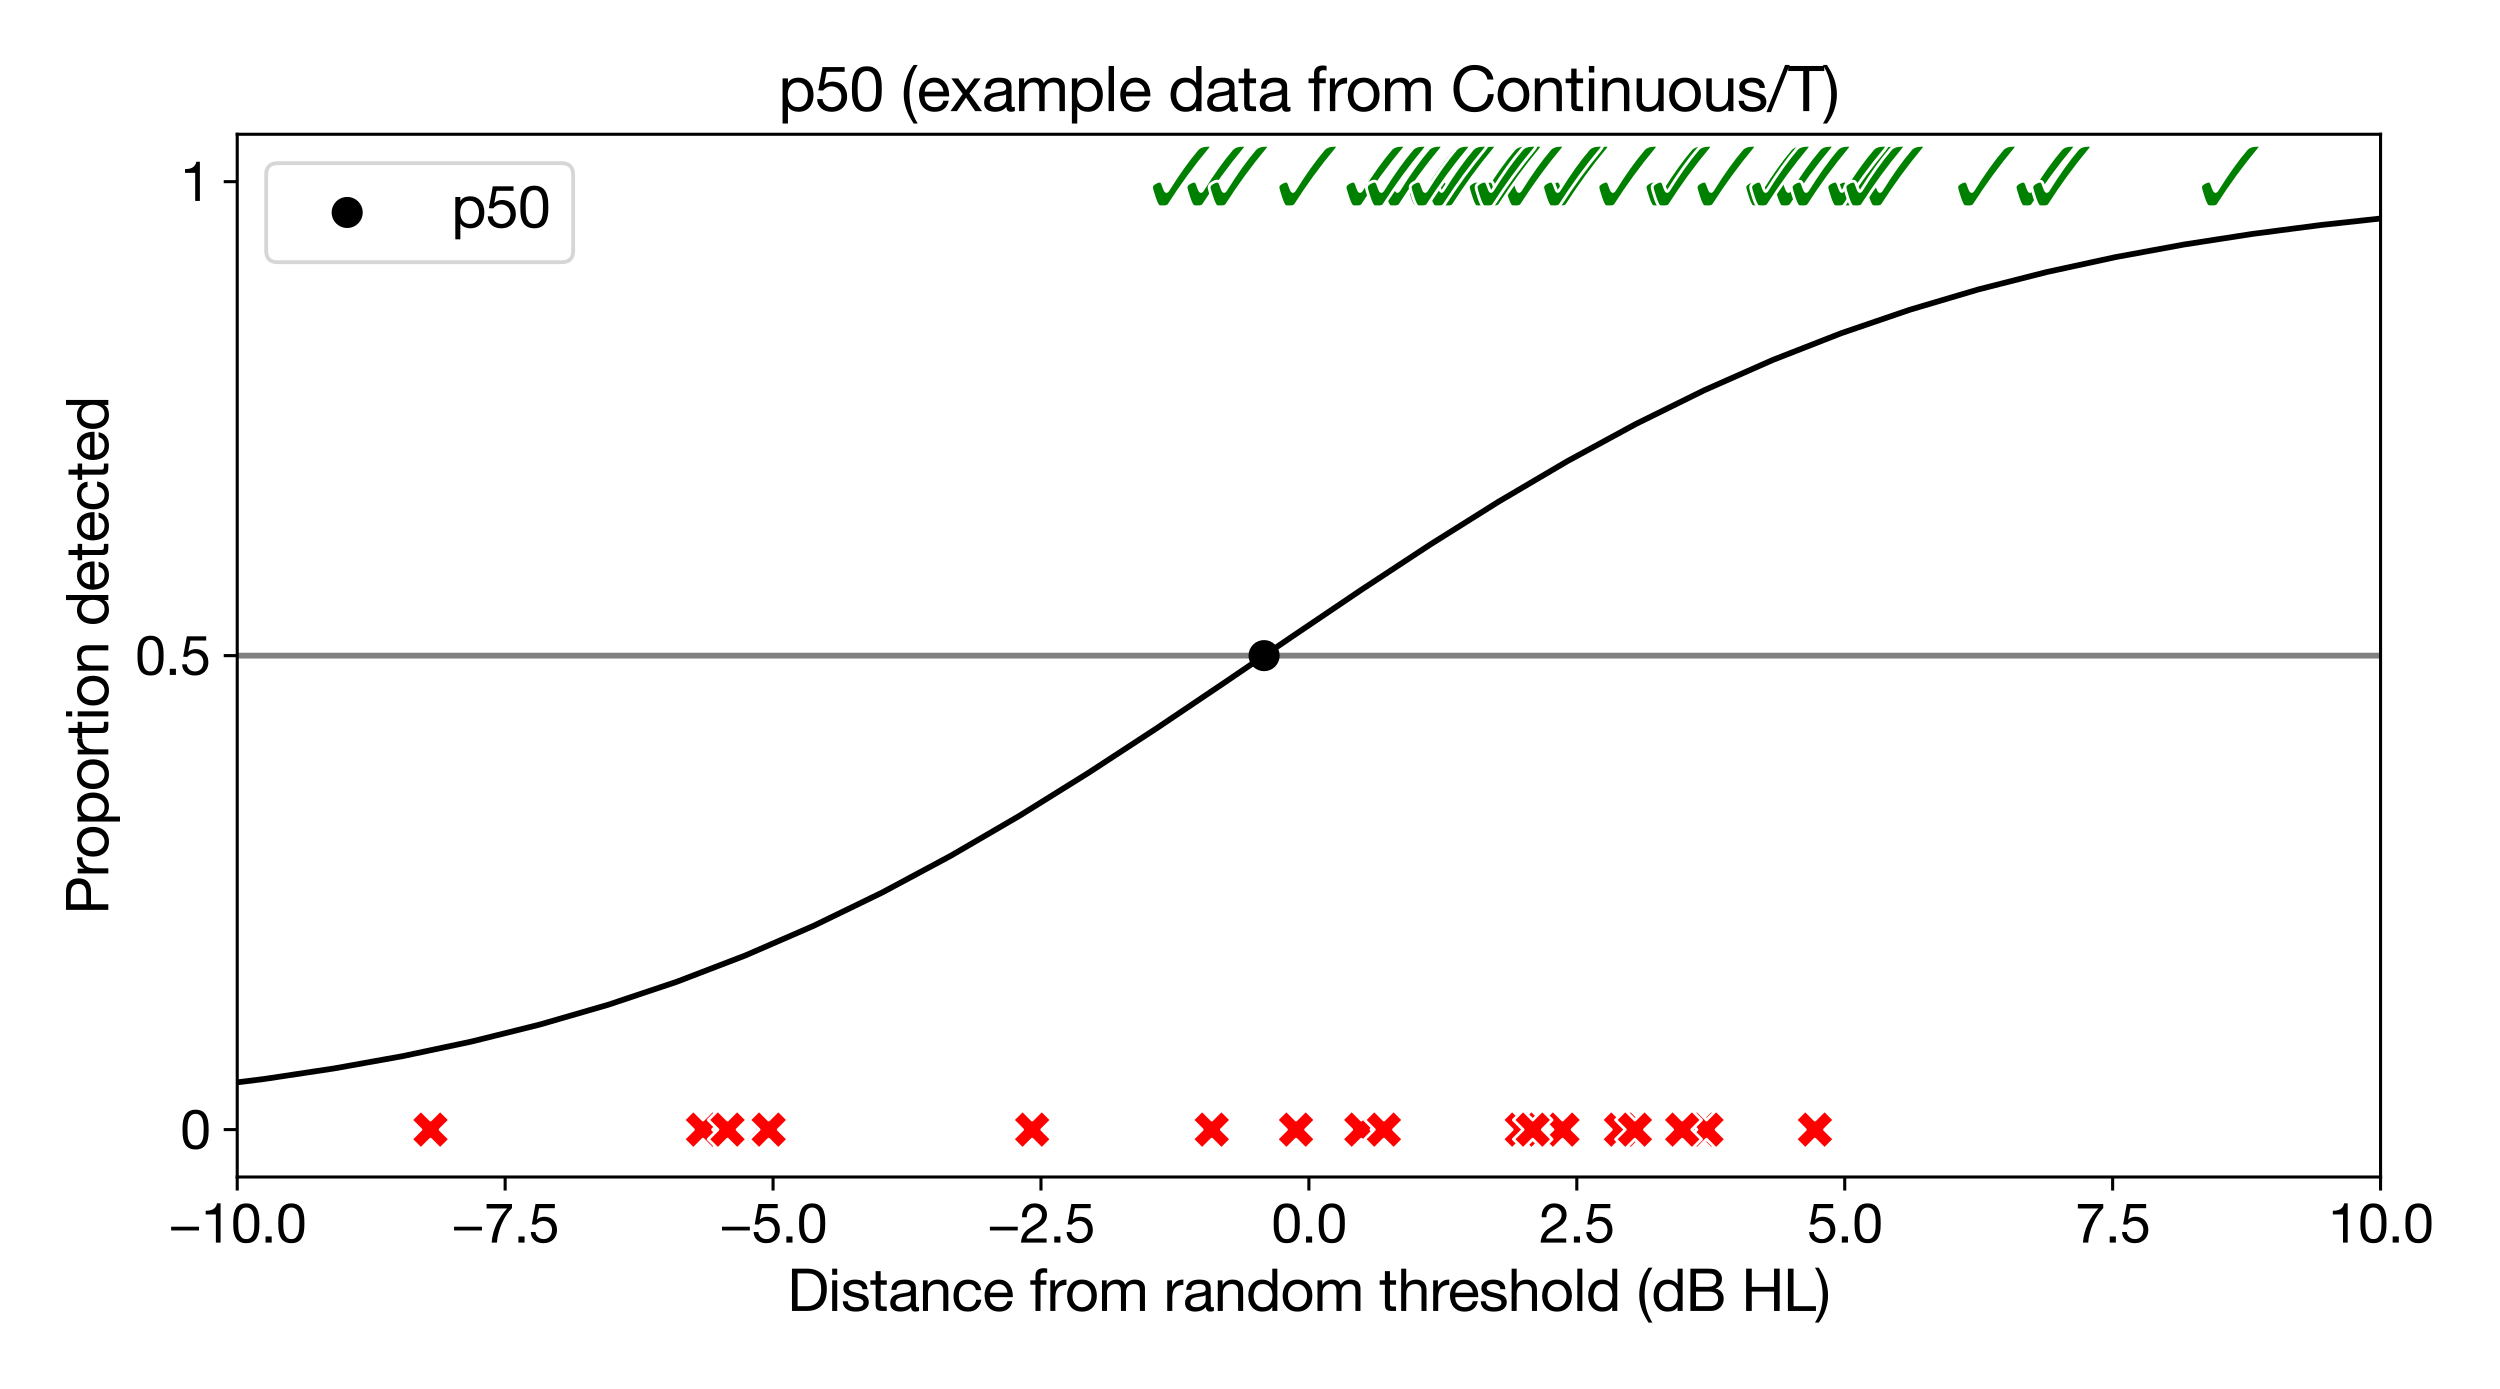 <?xml version="1.0" encoding="utf-8" standalone="no"?>
<!DOCTYPE svg PUBLIC "-//W3C//DTD SVG 1.1//EN"
  "http://www.w3.org/Graphics/SVG/1.1/DTD/svg11.dtd">
<svg xmlns:xlink="http://www.w3.org/1999/xlink" width="648pt" height="360pt" viewBox="0 0 648 360" xmlns="http://www.w3.org/2000/svg" version="1.1">
 <defs>
  <style type="text/css">*{stroke-linejoin: round; stroke-linecap: butt}</style>
 </defs>
 <g id="figure_1">
  <g id="patch_1">
   <path d="M 0 360 
L 648 360 
L 648 0 
L 0 0 
z
" style="fill: #ffffff"/>
  </g>
  <g id="axes_1">
   <g id="patch_2">
    <path d="M 61.49 305.08 
L 617.04 305.08 
L 617.04 34.8 
L 61.49 34.8 
z
" style="fill: #ffffff"/>
   </g>
   <g id="LineCollection_1">
    <path d="M -1 169.94 
L 649 169.94 
" clip-path="url(#p9d0848d59d)" style="fill: none; stroke: #808080; stroke-width: 1.5"/>
   </g>
   <g id="PathCollection_1">
    <defs>
     <path id="mb2036f72d3" d="M -3.371 -0.133 
Q -2.8 -0.133 -2.509 0.803 
Q -1.924 2.559 -1.676 2.559 
Q -1.484 2.559 -1.278 2.268 
Q 2.832 -4.319 6.33 -8.382 
Q 7.233 -9.436 9.209 -9.436 
Q 9.677 -9.436 9.836 -9.347 
Q 10 -9.263 10 -9.132 
Q 10 -8.926 9.518 -8.326 
Q 3.872 -1.538 -0.96 6.014 
Q -1.297 6.538 -2.331 6.538 
Q -3.385 6.538 -3.577 6.449 
Q -4.073 6.234 -4.747 4.211 
Q -5.51 1.973 -5.51 1.402 
Q -5.51 0.789 -4.485 0.218 
Q -3.853 -0.133 -3.371 -0.133 
z
" style="stroke: #ffffff; stroke-width: 0.75"/>
    </defs>
    <g clip-path="url(#p9d0848d59d)">
     <use xlink:href="#mb2036f72d3" x="370.126" y="47.085" style="fill: #008000; stroke: #ffffff; stroke-width: 0.75"/>
    </g>
   </g>
   <g id="PathCollection_2">
    <defs>
     <path id="maaf8ed3e00" d="M -2.5 5 
L 0 2.5 
L 2.5 5 
L 5 2.5 
L 2.5 0 
L 5 -2.5 
L 2.5 -5 
L 0 -2.5 
L -2.5 -5 
L -5 -2.5 
L -2.5 0 
L -5 2.5 
z
" style="stroke: #ffffff; stroke-width: 0.75"/>
    </defs>
    <g clip-path="url(#p9d0848d59d)">
     <use xlink:href="#maaf8ed3e00" x="198.256" y="292.795" style="fill: #ff0000; stroke: #ffffff; stroke-width: 0.75"/>
    </g>
   </g>
   <g id="PathCollection_3">
    <g clip-path="url(#p9d0848d59d)">
     <use xlink:href="#mb2036f72d3" x="395.36" y="47.085" style="fill: #008000; stroke: #ffffff; stroke-width: 0.75"/>
    </g>
   </g>
   <g id="PathCollection_4">
    <g clip-path="url(#p9d0848d59d)">
     <use xlink:href="#mb2036f72d3" x="457.775" y="47.085" style="fill: #008000; stroke: #ffffff; stroke-width: 0.75"/>
    </g>
   </g>
   <g id="PathCollection_5">
    <g clip-path="url(#p9d0848d59d)">
     <use xlink:href="#maaf8ed3e00" x="267.536" y="292.795" style="fill: #ff0000; stroke: #ffffff; stroke-width: 0.75"/>
    </g>
   </g>
   <g id="PathCollection_6">
    <g clip-path="url(#p9d0848d59d)">
     <use xlink:href="#mb2036f72d3" x="481.4" y="47.085" style="fill: #008000; stroke: #ffffff; stroke-width: 0.75"/>
    </g>
   </g>
   <g id="PathCollection_7">
    <g clip-path="url(#p9d0848d59d)">
     <use xlink:href="#maaf8ed3e00" x="405.005" y="292.795" style="fill: #ff0000; stroke: #ffffff; stroke-width: 0.75"/>
    </g>
   </g>
   <g id="PathCollection_8">
    <g clip-path="url(#p9d0848d59d)">
     <use xlink:href="#mb2036f72d3" x="407.118" y="47.085" style="fill: #008000; stroke: #ffffff; stroke-width: 0.75"/>
    </g>
   </g>
   <g id="PathCollection_9">
    <g clip-path="url(#p9d0848d59d)">
     <use xlink:href="#maaf8ed3e00" x="394.443" y="292.795" style="fill: #ff0000; stroke: #ffffff; stroke-width: 0.75"/>
    </g>
   </g>
   <g id="PathCollection_10">
    <g clip-path="url(#p9d0848d59d)">
     <use xlink:href="#maaf8ed3e00" x="352.854" y="292.795" style="fill: #ff0000; stroke: #ffffff; stroke-width: 0.75"/>
    </g>
   </g>
   <g id="PathCollection_11">
    <g clip-path="url(#p9d0848d59d)">
     <use xlink:href="#mb2036f72d3" x="377.702" y="47.085" style="fill: #008000; stroke: #ffffff; stroke-width: 0.75"/>
    </g>
   </g>
   <g id="PathCollection_12">
    <g clip-path="url(#p9d0848d59d)">
     <use xlink:href="#mb2036f72d3" x="465.207" y="47.085" style="fill: #008000; stroke: #ffffff; stroke-width: 0.75"/>
    </g>
   </g>
   <g id="PathCollection_13">
    <g clip-path="url(#p9d0848d59d)">
     <use xlink:href="#mb2036f72d3" x="336.75" y="47.085" style="fill: #008000; stroke: #ffffff; stroke-width: 0.75"/>
    </g>
   </g>
   <g id="PathCollection_14">
    <g clip-path="url(#p9d0848d59d)">
     <use xlink:href="#maaf8ed3e00" x="335.935" y="292.795" style="fill: #ff0000; stroke: #ffffff; stroke-width: 0.75"/>
    </g>
   </g>
   <g id="PathCollection_15">
    <g clip-path="url(#p9d0848d59d)">
     <use xlink:href="#maaf8ed3e00" x="314.092" y="292.795" style="fill: #ff0000; stroke: #ffffff; stroke-width: 0.75"/>
    </g>
   </g>
   <g id="PathCollection_16">
    <g clip-path="url(#p9d0848d59d)">
     <use xlink:href="#mb2036f72d3" x="445.137" y="47.085" style="fill: #008000; stroke: #ffffff; stroke-width: 0.75"/>
    </g>
   </g>
   <g id="PathCollection_17">
    <g clip-path="url(#p9d0848d59d)">
     <use xlink:href="#mb2036f72d3" x="363.851" y="47.085" style="fill: #008000; stroke: #ffffff; stroke-width: 0.75"/>
    </g>
   </g>
   <g id="PathCollection_18">
    <g clip-path="url(#p9d0848d59d)">
     <use xlink:href="#mb2036f72d3" x="419.686" y="47.085" style="fill: #008000; stroke: #ffffff; stroke-width: 0.75"/>
    </g>
   </g>
   <g id="PathCollection_19">
    <g clip-path="url(#p9d0848d59d)">
     <use xlink:href="#mb2036f72d3" x="431.919" y="47.085" style="fill: #008000; stroke: #ffffff; stroke-width: 0.75"/>
    </g>
   </g>
   <g id="PathCollection_20">
    <g clip-path="url(#p9d0848d59d)">
     <use xlink:href="#mb2036f72d3" x="303.607" y="47.085" style="fill: #008000; stroke: #ffffff; stroke-width: 0.75"/>
    </g>
   </g>
   <g id="PathCollection_21">
    <g clip-path="url(#p9d0848d59d)">
     <use xlink:href="#maaf8ed3e00" x="441.062" y="292.795" style="fill: #ff0000; stroke: #ffffff; stroke-width: 0.75"/>
    </g>
   </g>
   <g id="PathCollection_22">
    <g clip-path="url(#p9d0848d59d)">
     <use xlink:href="#mb2036f72d3" x="354.15" y="47.085" style="fill: #008000; stroke: #ffffff; stroke-width: 0.75"/>
    </g>
   </g>
   <g id="PathCollection_23">
    <g clip-path="url(#p9d0848d59d)">
     <use xlink:href="#mb2036f72d3" x="386.1" y="47.085" style="fill: #008000; stroke: #ffffff; stroke-width: 0.75"/>
    </g>
   </g>
   <g id="PathCollection_24">
    <g clip-path="url(#p9d0848d59d)">
     <use xlink:href="#mb2036f72d3" x="375.301" y="47.085" style="fill: #008000; stroke: #ffffff; stroke-width: 0.75"/>
    </g>
   </g>
   <g id="PathCollection_25">
    <g clip-path="url(#p9d0848d59d)">
     <use xlink:href="#mb2036f72d3" x="303.974" y="47.085" style="fill: #008000; stroke: #ffffff; stroke-width: 0.75"/>
    </g>
   </g>
   <g id="PathCollection_26">
    <g clip-path="url(#p9d0848d59d)">
     <use xlink:href="#maaf8ed3e00" x="358.712" y="292.795" style="fill: #ff0000; stroke: #ffffff; stroke-width: 0.75"/>
    </g>
   </g>
   <g id="PathCollection_27">
    <g clip-path="url(#p9d0848d59d)">
     <use xlink:href="#maaf8ed3e00" x="182.215" y="292.795" style="fill: #ff0000; stroke: #ffffff; stroke-width: 0.75"/>
    </g>
   </g>
   <g id="PathCollection_28">
    <g clip-path="url(#p9d0848d59d)">
     <use xlink:href="#maaf8ed3e00" x="420.144" y="292.795" style="fill: #ff0000; stroke: #ffffff; stroke-width: 0.75"/>
    </g>
   </g>
   <g id="PathCollection_29">
    <g clip-path="url(#p9d0848d59d)">
     <use xlink:href="#maaf8ed3e00" x="111.59" y="292.795" style="fill: #ff0000; stroke: #ffffff; stroke-width: 0.75"/>
    </g>
   </g>
   <g id="PathCollection_30">
    <g clip-path="url(#p9d0848d59d)">
     <use xlink:href="#mb2036f72d3" x="312.925" y="47.085" style="fill: #008000; stroke: #ffffff; stroke-width: 0.75"/>
    </g>
   </g>
   <g id="PathCollection_31">
    <g clip-path="url(#p9d0848d59d)">
     <use xlink:href="#maaf8ed3e00" x="199.24" y="292.795" style="fill: #ff0000; stroke: #ffffff; stroke-width: 0.75"/>
    </g>
   </g>
   <g id="PathCollection_32">
    <g clip-path="url(#p9d0848d59d)">
     <use xlink:href="#maaf8ed3e00" x="188.573" y="292.795" style="fill: #ff0000; stroke: #ffffff; stroke-width: 0.75"/>
    </g>
   </g>
   <g id="PathCollection_33">
    <g clip-path="url(#p9d0848d59d)">
     <use xlink:href="#mb2036f72d3" x="318.915" y="47.085" style="fill: #008000; stroke: #ffffff; stroke-width: 0.75"/>
    </g>
   </g>
   <g id="PathCollection_34">
    <g clip-path="url(#p9d0848d59d)">
     <use xlink:href="#mb2036f72d3" x="359.68" y="47.085" style="fill: #008000; stroke: #ffffff; stroke-width: 0.75"/>
    </g>
   </g>
   <g id="PathCollection_35">
    <g clip-path="url(#p9d0848d59d)">
     <use xlink:href="#maaf8ed3e00" x="397.28" y="292.795" style="fill: #ff0000; stroke: #ffffff; stroke-width: 0.75"/>
    </g>
   </g>
   <g id="PathCollection_36">
    <g clip-path="url(#p9d0848d59d)">
     <use xlink:href="#maaf8ed3e00" x="423.767" y="292.795" style="fill: #ff0000; stroke: #ffffff; stroke-width: 0.75"/>
    </g>
   </g>
   <g id="PathCollection_37">
    <g clip-path="url(#p9d0848d59d)">
     <use xlink:href="#mb2036f72d3" x="433.756" y="47.085" style="fill: #008000; stroke: #ffffff; stroke-width: 0.75"/>
    </g>
   </g>
   <g id="PathCollection_38">
    <g clip-path="url(#p9d0848d59d)">
     <use xlink:href="#mb2036f72d3" x="488.914" y="47.085" style="fill: #008000; stroke: #ffffff; stroke-width: 0.75"/>
    </g>
   </g>
   <g id="PathCollection_39">
    <g clip-path="url(#p9d0848d59d)">
     <use xlink:href="#mb2036f72d3" x="575.893" y="47.085" style="fill: #008000; stroke: #ffffff; stroke-width: 0.75"/>
    </g>
   </g>
   <g id="PathCollection_40">
    <g clip-path="url(#p9d0848d59d)">
     <use xlink:href="#mb2036f72d3" x="371.024" y="47.085" style="fill: #008000; stroke: #ffffff; stroke-width: 0.75"/>
    </g>
   </g>
   <g id="PathCollection_41">
    <g clip-path="url(#p9d0848d59d)">
     <use xlink:href="#maaf8ed3e00" x="442.332" y="292.795" style="fill: #ff0000; stroke: #ffffff; stroke-width: 0.75"/>
    </g>
   </g>
   <g id="PathCollection_42">
    <g clip-path="url(#p9d0848d59d)">
     <use xlink:href="#maaf8ed3e00" x="470.428" y="292.795" style="fill: #ff0000; stroke: #ffffff; stroke-width: 0.75"/>
    </g>
   </g>
   <g id="PathCollection_43">
    <g clip-path="url(#p9d0848d59d)">
     <use xlink:href="#mb2036f72d3" x="479.038" y="47.085" style="fill: #008000; stroke: #ffffff; stroke-width: 0.75"/>
    </g>
   </g>
   <g id="PathCollection_44">
    <g clip-path="url(#p9d0848d59d)">
     <use xlink:href="#mb2036f72d3" x="512.681" y="47.085" style="fill: #008000; stroke: #ffffff; stroke-width: 0.75"/>
    </g>
   </g>
   <g id="PathCollection_45">
    <g clip-path="url(#p9d0848d59d)">
     <use xlink:href="#mb2036f72d3" x="483.711" y="47.085" style="fill: #008000; stroke: #ffffff; stroke-width: 0.75"/>
    </g>
   </g>
   <g id="PathCollection_46">
    <g clip-path="url(#p9d0848d59d)">
     <use xlink:href="#mb2036f72d3" x="389.673" y="47.085" style="fill: #008000; stroke: #ffffff; stroke-width: 0.75"/>
    </g>
   </g>
   <g id="PathCollection_47">
    <g clip-path="url(#p9d0848d59d)">
     <use xlink:href="#maaf8ed3e00" x="436.023" y="292.795" style="fill: #ff0000; stroke: #ffffff; stroke-width: 0.75"/>
    </g>
   </g>
   <g id="PathCollection_48">
    <g clip-path="url(#p9d0848d59d)">
     <use xlink:href="#mb2036f72d3" x="469.78" y="47.085" style="fill: #008000; stroke: #ffffff; stroke-width: 0.75"/>
    </g>
   </g>
   <g id="PathCollection_49">
    <g clip-path="url(#p9d0848d59d)">
     <use xlink:href="#mb2036f72d3" x="388.112" y="47.085" style="fill: #008000; stroke: #ffffff; stroke-width: 0.75"/>
    </g>
   </g>
   <g id="PathCollection_50">
    <g clip-path="url(#p9d0848d59d)">
     <use xlink:href="#mb2036f72d3" x="405.376" y="47.085" style="fill: #008000; stroke: #ffffff; stroke-width: 0.75"/>
    </g>
   </g>
   <g id="PathCollection_51">
    <g clip-path="url(#p9d0848d59d)">
     <use xlink:href="#mb2036f72d3" x="527.826" y="47.085" style="fill: #008000; stroke: #ffffff; stroke-width: 0.75"/>
    </g>
   </g>
   <g id="PathCollection_52">
    <g clip-path="url(#p9d0848d59d)">
     <use xlink:href="#mb2036f72d3" x="532.155" y="47.085" style="fill: #008000; stroke: #ffffff; stroke-width: 0.75"/>
    </g>
   </g>
   <g id="PathCollection_53">
    <g clip-path="url(#p9d0848d59d)">
     <use xlink:href="#mb2036f72d3" x="459.283" y="47.085" style="fill: #008000; stroke: #ffffff; stroke-width: 0.75"/>
    </g>
   </g>
   <g id="matplotlib.axis_1">
    <g id="xtick_1">
     <g id="line2d_1">
      <defs>
       <path id="m57885b0b84" d="M 0 0 
L 0 3.5 
" style="stroke: #000000; stroke-width: 0.8"/>
      </defs>
      <g>
       <use xlink:href="#m57885b0b84" x="61.49" y="305.08" style="stroke: #000000; stroke-width: 0.8"/>
      </g>
     </g>
     <g id="text_1">
      <!-- −10.0 -->
      <g transform="translate(43.67 322.077)scale(0.14 -0.14)">
       <defs>
        <path id="HelveticaNeue-2212" d="M 307 1837 
L 307 1402 
L 3533 1402 
L 3533 1837 
L 307 1837 
z
" transform="scale(0.016)"/>
        <path id="HelveticaNeue-31" d="M 2278 0 
L 2278 4538 
L 1862 4538 
Q 1818 4282 1696 4115 
Q 1574 3949 1398 3853 
Q 1222 3757 1004 3721 
Q 787 3686 557 3686 
L 557 3251 
L 1734 3251 
L 1734 0 
L 2278 0 
z
" transform="scale(0.016)"/>
        <path id="HelveticaNeue-30" d="M 845 2234 
Q 845 2400 848 2601 
Q 851 2803 880 3004 
Q 909 3206 963 3398 
Q 1018 3590 1123 3734 
Q 1229 3878 1389 3968 
Q 1549 4058 1779 4058 
Q 2010 4058 2170 3968 
Q 2330 3878 2435 3734 
Q 2541 3590 2595 3398 
Q 2650 3206 2678 3004 
Q 2707 2803 2710 2601 
Q 2714 2400 2714 2234 
Q 2714 1978 2698 1661 
Q 2682 1344 2595 1065 
Q 2509 787 2317 595 
Q 2125 403 1779 403 
Q 1434 403 1242 595 
Q 1050 787 963 1065 
Q 877 1344 861 1661 
Q 845 1978 845 2234 
z
M 269 2227 
Q 269 1978 281 1709 
Q 294 1440 345 1184 
Q 397 928 493 701 
Q 589 474 755 301 
Q 922 128 1174 29 
Q 1427 -70 1779 -70 
Q 2138 -70 2387 29 
Q 2637 128 2803 301 
Q 2970 474 3066 701 
Q 3162 928 3213 1184 
Q 3264 1440 3277 1709 
Q 3290 1978 3290 2227 
Q 3290 2477 3277 2745 
Q 3264 3014 3213 3270 
Q 3162 3526 3066 3756 
Q 2970 3987 2803 4160 
Q 2637 4333 2384 4435 
Q 2131 4538 1779 4538 
Q 1427 4538 1174 4435 
Q 922 4333 755 4160 
Q 589 3987 493 3756 
Q 397 3526 345 3270 
Q 294 3014 281 2745 
Q 269 2477 269 2227 
z
" transform="scale(0.016)"/>
        <path id="HelveticaNeue-2e" d="M 531 710 
L 531 0 
L 1242 0 
L 1242 710 
L 531 710 
z
" transform="scale(0.016)"/>
       </defs>
       <use xlink:href="#HelveticaNeue-2212"/>
       <use xlink:href="#HelveticaNeue-31" x="60"/>
       <use xlink:href="#HelveticaNeue-30" x="115.6"/>
       <use xlink:href="#HelveticaNeue-2e" x="171.2"/>
       <use xlink:href="#HelveticaNeue-30" x="199"/>
      </g>
     </g>
    </g>
    <g id="xtick_2">
     <g id="line2d_2">
      <g>
       <use xlink:href="#m57885b0b84" x="130.934" y="305.08" style="stroke: #000000; stroke-width: 0.8"/>
      </g>
     </g>
     <g id="text_2">
      <!-- −7.5 -->
      <g transform="translate(117.005 322.077)scale(0.14 -0.14)">
       <defs>
        <path id="HelveticaNeue-37" d="M 3258 3994 
L 3258 4461 
L 320 4461 
L 320 3949 
L 2701 3949 
Q 2342 3571 2032 3123 
Q 1722 2675 1485 2172 
Q 1248 1670 1097 1123 
Q 947 576 909 0 
L 1517 0 
Q 1549 531 1696 1094 
Q 1843 1658 2076 2189 
Q 2310 2720 2611 3187 
Q 2912 3654 3258 3994 
z
" transform="scale(0.016)"/>
        <path id="HelveticaNeue-35" d="M 3008 3981 
L 3008 4461 
L 768 4461 
L 346 2106 
L 813 2080 
Q 973 2272 1181 2390 
Q 1389 2509 1658 2509 
Q 1888 2509 2077 2432 
Q 2266 2355 2400 2217 
Q 2534 2080 2608 1891 
Q 2682 1702 2682 1478 
Q 2682 1210 2605 1008 
Q 2528 806 2397 672 
Q 2266 538 2090 470 
Q 1914 403 1722 403 
Q 1517 403 1347 464 
Q 1178 525 1053 637 
Q 928 749 854 899 
Q 781 1050 768 1222 
L 224 1222 
Q 230 915 345 672 
Q 461 429 659 265 
Q 858 102 1117 16 
Q 1376 -70 1670 -70 
Q 2067 -70 2364 54 
Q 2662 179 2860 390 
Q 3059 602 3158 874 
Q 3258 1146 3258 1434 
Q 3258 1824 3142 2115 
Q 3027 2406 2828 2601 
Q 2630 2797 2361 2893 
Q 2093 2989 1792 2989 
Q 1562 2989 1328 2909 
Q 1094 2829 947 2662 
L 934 2675 
L 1178 3981 
L 3008 3981 
z
" transform="scale(0.016)"/>
       </defs>
       <use xlink:href="#HelveticaNeue-2212"/>
       <use xlink:href="#HelveticaNeue-37" x="60"/>
       <use xlink:href="#HelveticaNeue-2e" x="115.6"/>
       <use xlink:href="#HelveticaNeue-35" x="143.4"/>
      </g>
     </g>
    </g>
    <g id="xtick_3">
     <g id="line2d_3">
      <g>
       <use xlink:href="#m57885b0b84" x="200.377" y="305.08" style="stroke: #000000; stroke-width: 0.8"/>
      </g>
     </g>
     <g id="text_3">
      <!-- −5.0 -->
      <g transform="translate(186.449 322.077)scale(0.14 -0.14)">
       <use xlink:href="#HelveticaNeue-2212"/>
       <use xlink:href="#HelveticaNeue-35" x="60"/>
       <use xlink:href="#HelveticaNeue-2e" x="115.6"/>
       <use xlink:href="#HelveticaNeue-30" x="143.4"/>
      </g>
     </g>
    </g>
    <g id="xtick_4">
     <g id="line2d_4">
      <g>
       <use xlink:href="#m57885b0b84" x="269.821" y="305.08" style="stroke: #000000; stroke-width: 0.8"/>
      </g>
     </g>
     <g id="text_4">
      <!-- −2.5 -->
      <g transform="translate(255.892 322.077)scale(0.14 -0.14)">
       <defs>
        <path id="HelveticaNeue-32" d="M 282 2931 
L 826 2931 
Q 819 3136 867 3337 
Q 915 3539 1024 3699 
Q 1133 3859 1302 3958 
Q 1472 4058 1709 4058 
Q 1888 4058 2048 4000 
Q 2208 3942 2326 3833 
Q 2445 3725 2515 3574 
Q 2586 3424 2586 3238 
Q 2586 3002 2512 2822 
Q 2438 2643 2294 2489 
Q 2150 2336 1932 2185 
Q 1715 2035 1427 1856 
Q 1190 1715 972 1555 
Q 755 1395 582 1184 
Q 410 973 298 688 
Q 186 403 154 0 
L 3117 0 
L 3117 480 
L 787 480 
Q 826 691 950 854 
Q 1075 1018 1251 1158 
Q 1427 1299 1638 1424 
Q 1850 1549 2061 1677 
Q 2272 1811 2470 1958 
Q 2669 2106 2822 2288 
Q 2976 2470 3069 2700 
Q 3162 2931 3162 3232 
Q 3162 3552 3050 3795 
Q 2938 4038 2746 4201 
Q 2554 4365 2294 4451 
Q 2035 4538 1741 4538 
Q 1382 4538 1100 4416 
Q 819 4294 630 4080 
Q 442 3866 352 3571 
Q 262 3277 282 2931 
z
" transform="scale(0.016)"/>
       </defs>
       <use xlink:href="#HelveticaNeue-2212"/>
       <use xlink:href="#HelveticaNeue-32" x="60"/>
       <use xlink:href="#HelveticaNeue-2e" x="115.6"/>
       <use xlink:href="#HelveticaNeue-35" x="143.4"/>
      </g>
     </g>
    </g>
    <g id="xtick_5">
     <g id="line2d_5">
      <g>
       <use xlink:href="#m57885b0b84" x="339.265" y="305.08" style="stroke: #000000; stroke-width: 0.8"/>
      </g>
     </g>
     <g id="text_5">
      <!-- 0.0 -->
      <g transform="translate(329.536 322.077)scale(0.14 -0.14)">
       <use xlink:href="#HelveticaNeue-30"/>
       <use xlink:href="#HelveticaNeue-2e" x="55.6"/>
       <use xlink:href="#HelveticaNeue-30" x="83.4"/>
      </g>
     </g>
    </g>
    <g id="xtick_6">
     <g id="line2d_6">
      <g>
       <use xlink:href="#m57885b0b84" x="408.709" y="305.08" style="stroke: #000000; stroke-width: 0.8"/>
      </g>
     </g>
     <g id="text_6">
      <!-- 2.5 -->
      <g transform="translate(398.98 322.077)scale(0.14 -0.14)">
       <use xlink:href="#HelveticaNeue-32"/>
       <use xlink:href="#HelveticaNeue-2e" x="55.6"/>
       <use xlink:href="#HelveticaNeue-35" x="83.4"/>
      </g>
     </g>
    </g>
    <g id="xtick_7">
     <g id="line2d_7">
      <g>
       <use xlink:href="#m57885b0b84" x="478.152" y="305.08" style="stroke: #000000; stroke-width: 0.8"/>
      </g>
     </g>
     <g id="text_7">
      <!-- 5.0 -->
      <g transform="translate(468.424 322.077)scale(0.14 -0.14)">
       <use xlink:href="#HelveticaNeue-35"/>
       <use xlink:href="#HelveticaNeue-2e" x="55.6"/>
       <use xlink:href="#HelveticaNeue-30" x="83.4"/>
      </g>
     </g>
    </g>
    <g id="xtick_8">
     <g id="line2d_8">
      <g>
       <use xlink:href="#m57885b0b84" x="547.596" y="305.08" style="stroke: #000000; stroke-width: 0.8"/>
      </g>
     </g>
     <g id="text_8">
      <!-- 7.5 -->
      <g transform="translate(537.867 322.077)scale(0.14 -0.14)">
       <use xlink:href="#HelveticaNeue-37"/>
       <use xlink:href="#HelveticaNeue-2e" x="55.6"/>
       <use xlink:href="#HelveticaNeue-35" x="83.4"/>
      </g>
     </g>
    </g>
    <g id="xtick_9">
     <g id="line2d_9">
      <g>
       <use xlink:href="#m57885b0b84" x="617.04" y="305.08" style="stroke: #000000; stroke-width: 0.8"/>
      </g>
     </g>
     <g id="text_9">
      <!-- 10.0 -->
      <g transform="translate(603.42 322.077)scale(0.14 -0.14)">
       <use xlink:href="#HelveticaNeue-31"/>
       <use xlink:href="#HelveticaNeue-30" x="55.6"/>
       <use xlink:href="#HelveticaNeue-2e" x="111.2"/>
       <use xlink:href="#HelveticaNeue-30" x="139"/>
      </g>
     </g>
    </g>
    <g id="text_10">
     <!-- Distance from random threshold (dB HL) -->
     <g transform="translate(204.079 339.799)scale(0.15 -0.15)">
      <defs>
       <path id="HelveticaNeue-44" d="M 1107 512 
L 1107 4058 
L 2131 4058 
Q 2554 4058 2842 3939 
Q 3130 3821 3312 3593 
Q 3494 3366 3574 3043 
Q 3654 2720 3654 2310 
Q 3654 1888 3568 1590 
Q 3482 1293 3347 1094 
Q 3213 896 3043 781 
Q 2874 666 2701 605 
Q 2528 544 2374 528 
Q 2221 512 2118 512 
L 1107 512 
z
M 499 4570 
L 499 0 
L 2067 0 
Q 2637 0 3053 160 
Q 3469 320 3737 624 
Q 4006 928 4134 1373 
Q 4262 1818 4262 2394 
Q 4262 3494 3692 4032 
Q 3123 4570 2067 4570 
L 499 4570 
z
" transform="scale(0.016)"/>
       <path id="HelveticaNeue-69" d="M 986 3904 
L 986 4570 
L 442 4570 
L 442 3904 
L 986 3904 
z
M 442 3309 
L 442 0 
L 986 0 
L 986 3309 
L 442 3309 
z
" transform="scale(0.016)"/>
       <path id="HelveticaNeue-73" d="M 742 1043 
L 198 1043 
Q 211 736 326 521 
Q 442 307 634 176 
Q 826 45 1075 -12 
Q 1325 -70 1600 -70 
Q 1850 -70 2102 -22 
Q 2355 26 2556 147 
Q 2758 269 2883 467 
Q 3008 666 3008 966 
Q 3008 1203 2915 1363 
Q 2822 1523 2672 1628 
Q 2522 1734 2326 1798 
Q 2131 1862 1926 1907 
Q 1734 1952 1542 1993 
Q 1350 2035 1196 2096 
Q 1043 2157 944 2249 
Q 845 2342 845 2483 
Q 845 2611 909 2691 
Q 973 2771 1075 2819 
Q 1178 2867 1302 2886 
Q 1427 2906 1549 2906 
Q 1683 2906 1814 2877 
Q 1946 2848 2054 2784 
Q 2163 2720 2233 2614 
Q 2304 2509 2317 2349 
L 2861 2349 
Q 2842 2650 2733 2851 
Q 2624 3053 2441 3171 
Q 2259 3290 2022 3338 
Q 1786 3386 1504 3386 
Q 1286 3386 1065 3331 
Q 845 3277 669 3165 
Q 493 3053 381 2873 
Q 269 2694 269 2445 
Q 269 2125 429 1945 
Q 589 1766 829 1667 
Q 1069 1568 1350 1513 
Q 1632 1459 1872 1392 
Q 2112 1325 2272 1216 
Q 2432 1107 2432 896 
Q 2432 742 2355 643 
Q 2278 544 2160 493 
Q 2042 442 1901 422 
Q 1760 403 1632 403 
Q 1466 403 1309 435 
Q 1152 467 1027 540 
Q 902 614 825 739 
Q 749 864 742 1043 
z
" transform="scale(0.016)"/>
       <path id="HelveticaNeue-74" d="M 1165 3309 
L 1165 4301 
L 621 4301 
L 621 3309 
L 58 3309 
L 58 2829 
L 621 2829 
L 621 723 
Q 621 493 665 352 
Q 710 211 803 134 
Q 896 58 1046 29 
Q 1197 0 1408 0 
L 1824 0 
L 1824 480 
L 1574 480 
Q 1446 480 1366 489 
Q 1286 499 1241 531 
Q 1197 563 1181 620 
Q 1165 678 1165 774 
L 1165 2829 
L 1824 2829 
L 1824 3309 
L 1165 3309 
z
" transform="scale(0.016)"/>
       <path id="HelveticaNeue-61" d="M 3341 13 
Q 3200 -70 2950 -70 
Q 2739 -70 2614 48 
Q 2490 166 2490 435 
Q 2266 166 1968 48 
Q 1670 -70 1325 -70 
Q 1101 -70 899 -19 
Q 698 32 550 141 
Q 403 250 316 426 
Q 230 602 230 851 
Q 230 1133 326 1312 
Q 422 1491 579 1603 
Q 736 1715 937 1772 
Q 1139 1830 1350 1869 
Q 1574 1914 1776 1936 
Q 1978 1958 2131 2000 
Q 2285 2042 2374 2122 
Q 2464 2202 2464 2355 
Q 2464 2534 2397 2643 
Q 2330 2752 2224 2809 
Q 2118 2867 1987 2886 
Q 1856 2906 1728 2906 
Q 1382 2906 1152 2774 
Q 922 2643 902 2278 
L 358 2278 
Q 371 2586 486 2797 
Q 602 3008 794 3139 
Q 986 3270 1232 3328 
Q 1478 3386 1760 3386 
Q 1984 3386 2205 3354 
Q 2426 3322 2605 3222 
Q 2784 3123 2893 2944 
Q 3002 2765 3002 2477 
L 3002 774 
Q 3002 582 3024 492 
Q 3046 403 3174 403 
Q 3245 403 3341 435 
L 3341 13 
z
M 2458 1709 
Q 2355 1632 2188 1597 
Q 2022 1562 1840 1539 
Q 1658 1517 1472 1488 
Q 1286 1459 1139 1395 
Q 992 1331 899 1212 
Q 806 1094 806 890 
Q 806 755 860 662 
Q 915 570 1001 512 
Q 1088 454 1203 428 
Q 1318 403 1446 403 
Q 1715 403 1907 476 
Q 2099 550 2220 662 
Q 2342 774 2400 905 
Q 2458 1037 2458 1152 
L 2458 1709 
z
" transform="scale(0.016)"/>
       <path id="HelveticaNeue-6e" d="M 410 3309 
L 410 0 
L 954 0 
L 954 1869 
Q 954 2093 1014 2281 
Q 1075 2470 1196 2611 
Q 1318 2752 1500 2829 
Q 1683 2906 1933 2906 
Q 2246 2906 2425 2726 
Q 2605 2547 2605 2240 
L 2605 0 
L 3149 0 
L 3149 2176 
Q 3149 2445 3094 2665 
Q 3040 2886 2905 3046 
Q 2771 3206 2553 3296 
Q 2336 3386 2010 3386 
Q 1274 3386 934 2784 
L 922 2784 
L 922 3309 
L 410 3309 
z
" transform="scale(0.016)"/>
       <path id="HelveticaNeue-63" d="M 2656 2246 
L 3219 2246 
Q 3187 2541 3065 2755 
Q 2944 2970 2755 3110 
Q 2566 3251 2320 3318 
Q 2074 3386 1792 3386 
Q 1402 3386 1107 3248 
Q 813 3110 617 2870 
Q 422 2630 326 2307 
Q 230 1984 230 1613 
Q 230 1242 329 931 
Q 429 621 624 397 
Q 819 173 1110 51 
Q 1402 -70 1779 -70 
Q 2413 -70 2781 262 
Q 3149 595 3238 1210 
L 2682 1210 
Q 2630 826 2403 614 
Q 2176 403 1773 403 
Q 1517 403 1331 505 
Q 1146 608 1030 777 
Q 915 947 860 1164 
Q 806 1382 806 1613 
Q 806 1862 857 2096 
Q 909 2330 1027 2509 
Q 1146 2688 1344 2797 
Q 1542 2906 1837 2906 
Q 2182 2906 2387 2733 
Q 2592 2560 2656 2246 
z
" transform="scale(0.016)"/>
       <path id="HelveticaNeue-65" d="M 2707 1971 
L 806 1971 
Q 819 2163 889 2332 
Q 960 2502 1081 2630 
Q 1203 2758 1372 2832 
Q 1542 2906 1754 2906 
Q 1958 2906 2128 2832 
Q 2298 2758 2422 2633 
Q 2547 2509 2620 2336 
Q 2694 2163 2707 1971 
z
M 3232 1050 
L 2694 1050 
Q 2624 723 2403 563 
Q 2182 403 1837 403 
Q 1568 403 1369 492 
Q 1171 582 1043 732 
Q 915 883 857 1078 
Q 800 1274 806 1491 
L 3283 1491 
Q 3296 1792 3229 2125 
Q 3162 2458 2986 2739 
Q 2810 3021 2518 3203 
Q 2227 3386 1786 3386 
Q 1446 3386 1161 3258 
Q 877 3130 669 2899 
Q 461 2669 345 2355 
Q 230 2042 230 1664 
Q 243 1286 342 966 
Q 442 646 640 416 
Q 838 186 1129 58 
Q 1421 -70 1818 -70 
Q 2381 -70 2752 211 
Q 3123 493 3232 1050 
z
" transform="scale(0.016)"/>
       <path id="HelveticaNeue-20" transform="scale(0.016)"/>
       <path id="HelveticaNeue-66" d="M 634 2829 
L 634 0 
L 1178 0 
L 1178 2829 
L 1818 2829 
L 1818 3309 
L 1178 3309 
L 1178 3770 
Q 1178 3987 1286 4064 
Q 1395 4141 1594 4141 
Q 1664 4141 1747 4131 
Q 1830 4122 1901 4096 
L 1901 4570 
Q 1824 4595 1725 4608 
Q 1626 4621 1549 4621 
Q 1101 4621 867 4413 
Q 634 4205 634 3802 
L 634 3309 
L 77 3309 
L 77 2829 
L 634 2829 
z
" transform="scale(0.016)"/>
       <path id="HelveticaNeue-72" d="M 390 3309 
L 390 0 
L 934 0 
L 934 1472 
Q 934 1792 998 2038 
Q 1062 2285 1203 2457 
Q 1344 2630 1574 2720 
Q 1805 2810 2131 2810 
L 2131 3386 
Q 1690 3398 1402 3206 
Q 1114 3014 915 2611 
L 902 2611 
L 902 3309 
L 390 3309 
z
" transform="scale(0.016)"/>
       <path id="HelveticaNeue-6f" d="M 806 1651 
Q 806 1952 886 2185 
Q 966 2419 1107 2579 
Q 1248 2739 1437 2822 
Q 1626 2906 1837 2906 
Q 2048 2906 2237 2822 
Q 2426 2739 2566 2579 
Q 2707 2419 2787 2185 
Q 2867 1952 2867 1651 
Q 2867 1350 2787 1116 
Q 2707 883 2566 726 
Q 2426 570 2237 486 
Q 2048 403 1837 403 
Q 1626 403 1437 486 
Q 1248 570 1107 726 
Q 966 883 886 1116 
Q 806 1350 806 1651 
z
M 230 1651 
Q 230 1286 332 972 
Q 435 659 640 425 
Q 845 192 1145 61 
Q 1446 -70 1837 -70 
Q 2234 -70 2531 61 
Q 2829 192 3033 425 
Q 3238 659 3340 972 
Q 3443 1286 3443 1651 
Q 3443 2016 3340 2333 
Q 3238 2650 3033 2883 
Q 2829 3117 2531 3251 
Q 2234 3386 1837 3386 
Q 1446 3386 1145 3251 
Q 845 3117 640 2883 
Q 435 2650 332 2333 
Q 230 2016 230 1651 
z
" transform="scale(0.016)"/>
       <path id="HelveticaNeue-6d" d="M 410 3309 
L 410 0 
L 954 0 
L 954 2061 
Q 954 2157 1002 2301 
Q 1050 2445 1155 2579 
Q 1261 2714 1430 2810 
Q 1600 2906 1837 2906 
Q 2022 2906 2140 2851 
Q 2259 2797 2329 2697 
Q 2400 2598 2429 2464 
Q 2458 2330 2458 2170 
L 2458 0 
L 3002 0 
L 3002 2061 
Q 3002 2445 3232 2675 
Q 3462 2906 3866 2906 
Q 4064 2906 4189 2848 
Q 4314 2790 4384 2691 
Q 4454 2592 4480 2457 
Q 4506 2323 4506 2170 
L 4506 0 
L 5050 0 
L 5050 2426 
Q 5050 2682 4970 2864 
Q 4890 3046 4746 3161 
Q 4602 3277 4400 3331 
Q 4198 3386 3949 3386 
Q 3622 3386 3350 3238 
Q 3078 3091 2912 2822 
Q 2810 3130 2560 3258 
Q 2310 3386 2003 3386 
Q 1306 3386 934 2822 
L 922 2822 
L 922 3309 
L 410 3309 
z
" transform="scale(0.016)"/>
       <path id="HelveticaNeue-64" d="M 806 1626 
Q 806 1869 857 2099 
Q 909 2330 1024 2509 
Q 1139 2688 1331 2797 
Q 1523 2906 1798 2906 
Q 2080 2906 2278 2800 
Q 2477 2694 2601 2521 
Q 2726 2349 2784 2121 
Q 2842 1894 2842 1651 
Q 2842 1421 2787 1197 
Q 2733 973 2611 797 
Q 2490 621 2298 512 
Q 2106 403 1830 403 
Q 1568 403 1373 505 
Q 1178 608 1053 781 
Q 928 954 867 1174 
Q 806 1395 806 1626 
z
M 3366 0 
L 3366 4570 
L 2822 4570 
L 2822 2867 
L 2810 2867 
Q 2720 3014 2589 3113 
Q 2458 3213 2310 3273 
Q 2163 3334 2016 3360 
Q 1869 3386 1741 3386 
Q 1363 3386 1078 3248 
Q 794 3110 605 2876 
Q 416 2643 323 2329 
Q 230 2016 230 1664 
Q 230 1312 326 998 
Q 422 685 611 448 
Q 800 211 1085 70 
Q 1370 -70 1754 -70 
Q 2099 -70 2387 51 
Q 2675 173 2810 448 
L 2822 448 
L 2822 0 
L 3366 0 
z
" transform="scale(0.016)"/>
       <path id="HelveticaNeue-68" d="M 410 4570 
L 410 0 
L 954 0 
L 954 1869 
Q 954 2093 1014 2281 
Q 1075 2470 1196 2611 
Q 1318 2752 1500 2829 
Q 1683 2906 1933 2906 
Q 2246 2906 2425 2726 
Q 2605 2547 2605 2240 
L 2605 0 
L 3149 0 
L 3149 2176 
Q 3149 2445 3094 2665 
Q 3040 2886 2905 3046 
Q 2771 3206 2553 3296 
Q 2336 3386 2010 3386 
Q 1862 3386 1705 3354 
Q 1549 3322 1405 3254 
Q 1261 3187 1145 3081 
Q 1030 2976 966 2822 
L 954 2822 
L 954 4570 
L 410 4570 
z
" transform="scale(0.016)"/>
       <path id="HelveticaNeue-6c" d="M 442 4570 
L 442 0 
L 986 0 
L 986 4570 
L 442 4570 
z
" transform="scale(0.016)"/>
       <path id="HelveticaNeue-28" d="M 1306 -1261 
L 1722 -1261 
Q 1267 -525 1072 198 
Q 877 922 877 1728 
Q 877 2515 1069 3232 
Q 1261 3949 1722 4678 
L 1306 4678 
Q 806 4019 553 3251 
Q 301 2483 301 1728 
Q 301 1306 371 922 
Q 442 538 573 173 
Q 704 -192 889 -547 
Q 1075 -902 1306 -1261 
z
" transform="scale(0.016)"/>
       <path id="HelveticaNeue-42" d="M 1107 2605 
L 1107 4058 
L 2323 4058 
Q 2522 4058 2698 4035 
Q 2874 4013 3008 3936 
Q 3142 3859 3219 3718 
Q 3296 3578 3296 3334 
Q 3296 2970 3069 2787 
Q 2842 2605 2323 2605 
L 1107 2605 
z
M 499 4570 
L 499 0 
L 2707 0 
Q 3046 0 3305 112 
Q 3565 224 3741 406 
Q 3917 589 4006 825 
Q 4096 1062 4096 1312 
Q 4096 1734 3872 2028 
Q 3648 2323 3226 2413 
L 3226 2426 
Q 3552 2554 3728 2819 
Q 3904 3085 3904 3450 
Q 3904 3795 3747 4032 
Q 3590 4269 3366 4403 
Q 3264 4467 3120 4499 
Q 2976 4531 2809 4547 
Q 2643 4563 2473 4566 
Q 2304 4570 2157 4570 
L 499 4570 
z
M 1107 512 
L 1107 2093 
L 2496 2093 
Q 2688 2093 2867 2057 
Q 3046 2022 3184 1936 
Q 3322 1850 3405 1702 
Q 3488 1555 3488 1331 
Q 3488 947 3261 729 
Q 3034 512 2630 512 
L 1107 512 
z
" transform="scale(0.016)"/>
       <path id="HelveticaNeue-48" d="M 499 4570 
L 499 0 
L 1107 0 
L 1107 2093 
L 3514 2093 
L 3514 0 
L 4122 0 
L 4122 4570 
L 3514 4570 
L 3514 2605 
L 1107 2605 
L 1107 4570 
L 499 4570 
z
" transform="scale(0.016)"/>
       <path id="HelveticaNeue-4c" d="M 499 4570 
L 499 0 
L 3526 0 
L 3526 512 
L 1107 512 
L 1107 4570 
L 499 4570 
z
" transform="scale(0.016)"/>
       <path id="HelveticaNeue-29" d="M -58 -1261 
L 352 -1261 
Q 851 -602 1104 163 
Q 1357 928 1357 1683 
Q 1357 2106 1286 2490 
Q 1216 2874 1085 3242 
Q 954 3610 768 3965 
Q 582 4320 352 4678 
L -58 4678 
Q 390 3942 585 3216 
Q 781 2490 781 1683 
Q 781 902 589 182 
Q 397 -538 -58 -1261 
z
" transform="scale(0.016)"/>
      </defs>
      <use xlink:href="#HelveticaNeue-44"/>
      <use xlink:href="#HelveticaNeue-69" x="70.4"/>
      <use xlink:href="#HelveticaNeue-73" x="92.6"/>
      <use xlink:href="#HelveticaNeue-74" x="142.6"/>
      <use xlink:href="#HelveticaNeue-61" x="174.1"/>
      <use xlink:href="#HelveticaNeue-6e" x="227.8"/>
      <use xlink:href="#HelveticaNeue-63" x="283.4"/>
      <use xlink:href="#HelveticaNeue-65" x="337.1"/>
      <use xlink:href="#HelveticaNeue-20" x="390.8"/>
      <use xlink:href="#HelveticaNeue-66" x="418.6"/>
      <use xlink:href="#HelveticaNeue-72" x="448.2"/>
      <use xlink:href="#HelveticaNeue-6f" x="479.75"/>
      <use xlink:href="#HelveticaNeue-6d" x="537.15"/>
      <use xlink:href="#HelveticaNeue-20" x="622.45"/>
      <use xlink:href="#HelveticaNeue-72" x="650.25"/>
      <use xlink:href="#HelveticaNeue-61" x="683.55"/>
      <use xlink:href="#HelveticaNeue-6e" x="737.25"/>
      <use xlink:href="#HelveticaNeue-64" x="792.85"/>
      <use xlink:href="#HelveticaNeue-6f" x="852.15"/>
      <use xlink:href="#HelveticaNeue-6d" x="909.55"/>
      <use xlink:href="#HelveticaNeue-20" x="994.85"/>
      <use xlink:href="#HelveticaNeue-74" x="1022.65"/>
      <use xlink:href="#HelveticaNeue-68" x="1054.15"/>
      <use xlink:href="#HelveticaNeue-72" x="1109.75"/>
      <use xlink:href="#HelveticaNeue-65" x="1141.3"/>
      <use xlink:href="#HelveticaNeue-73" x="1195"/>
      <use xlink:href="#HelveticaNeue-68" x="1245"/>
      <use xlink:href="#HelveticaNeue-6f" x="1300.6"/>
      <use xlink:href="#HelveticaNeue-6c" x="1358"/>
      <use xlink:href="#HelveticaNeue-64" x="1380.2"/>
      <use xlink:href="#HelveticaNeue-20" x="1439.5"/>
      <use xlink:href="#HelveticaNeue-28" x="1467.3"/>
      <use xlink:href="#HelveticaNeue-64" x="1493.2"/>
      <use xlink:href="#HelveticaNeue-42" x="1552.5"/>
      <use xlink:href="#HelveticaNeue-20" x="1621"/>
      <use xlink:href="#HelveticaNeue-48" x="1648.8"/>
      <use xlink:href="#HelveticaNeue-4c" x="1721"/>
      <use xlink:href="#HelveticaNeue-29" x="1776.6"/>
     </g>
    </g>
   </g>
   <g id="matplotlib.axis_2">
    <g id="ytick_1">
     <g id="line2d_10">
      <defs>
       <path id="mb8a1256f7c" d="M 0 0 
L -3.5 0 
" style="stroke: #000000; stroke-width: 0.8"/>
      </defs>
      <g>
       <use xlink:href="#mb8a1256f7c" x="61.49" y="292.795" style="stroke: #000000; stroke-width: 0.8"/>
      </g>
     </g>
     <g id="text_11">
      <!-- 0 -->
      <g transform="translate(46.707 297.793)scale(0.14 -0.14)">
       <use xlink:href="#HelveticaNeue-30"/>
      </g>
     </g>
    </g>
    <g id="ytick_2">
     <g id="line2d_11">
      <g>
       <use xlink:href="#mb8a1256f7c" x="61.49" y="169.94" style="stroke: #000000; stroke-width: 0.8"/>
      </g>
     </g>
     <g id="text_12">
      <!-- 0.5 -->
      <g transform="translate(35.032 174.938)scale(0.14 -0.14)">
       <use xlink:href="#HelveticaNeue-30"/>
       <use xlink:href="#HelveticaNeue-2e" x="55.6"/>
       <use xlink:href="#HelveticaNeue-35" x="83.4"/>
      </g>
     </g>
    </g>
    <g id="ytick_3">
     <g id="line2d_12">
      <g>
       <use xlink:href="#mb8a1256f7c" x="61.49" y="47.085" style="stroke: #000000; stroke-width: 0.8"/>
      </g>
     </g>
     <g id="text_13">
      <!-- 1 -->
      <g transform="translate(46.707 52.084)scale(0.14 -0.14)">
       <use xlink:href="#HelveticaNeue-31"/>
      </g>
     </g>
    </g>
    <g id="text_14">
     <!-- Proportion detected -->
     <g transform="translate(28.077 237.039)rotate(-90)scale(0.15 -0.15)">
      <defs>
       <path id="HelveticaNeue-50" d="M 1107 2381 
L 1107 4058 
L 2298 4058 
Q 2816 4058 3056 3843 
Q 3296 3629 3296 3219 
Q 3296 2810 3056 2592 
Q 2816 2374 2298 2381 
L 1107 2381 
z
M 499 4570 
L 499 0 
L 1107 0 
L 1107 1869 
L 2502 1869 
Q 3194 1862 3549 2220 
Q 3904 2579 3904 3219 
Q 3904 3859 3549 4214 
Q 3194 4570 2502 4570 
L 499 4570 
z
" transform="scale(0.016)"/>
       <path id="HelveticaNeue-70" d="M 429 3309 
L 429 -1261 
L 973 -1261 
L 973 442 
L 986 442 
Q 1075 294 1206 195 
Q 1338 96 1485 38 
Q 1632 -19 1782 -44 
Q 1933 -70 2054 -70 
Q 2432 -70 2717 64 
Q 3002 198 3190 432 
Q 3379 666 3472 979 
Q 3565 1293 3565 1645 
Q 3565 1997 3469 2310 
Q 3373 2624 3184 2864 
Q 2995 3104 2710 3245 
Q 2426 3386 2042 3386 
Q 1696 3386 1408 3261 
Q 1120 3136 986 2861 
L 973 2861 
L 973 3309 
L 429 3309 
z
M 2989 1683 
Q 2989 1440 2937 1209 
Q 2886 979 2771 800 
Q 2656 621 2467 512 
Q 2278 403 1997 403 
Q 1715 403 1516 508 
Q 1318 614 1193 787 
Q 1069 960 1011 1187 
Q 954 1414 954 1658 
Q 954 1888 1008 2112 
Q 1062 2336 1184 2512 
Q 1306 2688 1498 2797 
Q 1690 2906 1965 2906 
Q 2227 2906 2422 2803 
Q 2618 2701 2742 2528 
Q 2867 2355 2928 2134 
Q 2989 1914 2989 1683 
z
" transform="scale(0.016)"/>
      </defs>
      <use xlink:href="#HelveticaNeue-50"/>
      <use xlink:href="#HelveticaNeue-72" x="64.8"/>
      <use xlink:href="#HelveticaNeue-6f" x="96.35"/>
      <use xlink:href="#HelveticaNeue-70" x="153.75"/>
      <use xlink:href="#HelveticaNeue-6f" x="213.05"/>
      <use xlink:href="#HelveticaNeue-72" x="270.45"/>
      <use xlink:href="#HelveticaNeue-74" x="303.75"/>
      <use xlink:href="#HelveticaNeue-69" x="335.25"/>
      <use xlink:href="#HelveticaNeue-6f" x="357.45"/>
      <use xlink:href="#HelveticaNeue-6e" x="414.85"/>
      <use xlink:href="#HelveticaNeue-20" x="470.45"/>
      <use xlink:href="#HelveticaNeue-64" x="498.25"/>
      <use xlink:href="#HelveticaNeue-65" x="557.55"/>
      <use xlink:href="#HelveticaNeue-74" x="611.25"/>
      <use xlink:href="#HelveticaNeue-65" x="642.75"/>
      <use xlink:href="#HelveticaNeue-63" x="696.45"/>
      <use xlink:href="#HelveticaNeue-74" x="750.15"/>
      <use xlink:href="#HelveticaNeue-65" x="781.65"/>
      <use xlink:href="#HelveticaNeue-64" x="835.35"/>
     </g>
    </g>
   </g>
   <g id="patch_3">
    <path d="M 61.49 305.08 
L 61.49 34.8 
" style="fill: none; stroke: #000000; stroke-width: 0.8; stroke-linejoin: miter; stroke-linecap: square"/>
   </g>
   <g id="patch_4">
    <path d="M 617.04 305.08 
L 617.04 34.8 
" style="fill: none; stroke: #000000; stroke-width: 0.8; stroke-linejoin: miter; stroke-linecap: square"/>
   </g>
   <g id="patch_5">
    <path d="M 61.49 305.08 
L 617.04 305.08 
" style="fill: none; stroke: #000000; stroke-width: 0.8; stroke-linejoin: miter; stroke-linecap: square"/>
   </g>
   <g id="patch_6">
    <path d="M 61.49 34.8 
L 617.04 34.8 
" style="fill: none; stroke: #000000; stroke-width: 0.8; stroke-linejoin: miter; stroke-linecap: square"/>
   </g>
   <g id="line2d_13">
    <path d="M -1 286.535 
L 15.58 285.318 
L 33.337 283.75 
L 51.093 281.869 
L 68.85 279.618 
L 86.607 276.935 
L 104.364 273.75 
L 122.12 269.989 
L 139.877 265.575 
L 157.634 260.43 
L 175.391 254.483 
L 193.147 247.674 
L 210.904 239.964 
L 228.661 231.34 
L 246.418 221.826 
L 264.175 211.489 
L 281.931 200.442 
L 299.688 188.843 
L 317.445 176.889 
L 335.202 164.801 
L 352.958 152.812 
L 370.715 141.146 
L 388.472 130.006 
L 406.229 119.554 
L 423.985 109.911 
L 441.742 101.151 
L 459.499 93.304 
L 477.256 86.362 
L 495.012 80.289 
L 512.769 75.028 
L 530.526 70.509 
L 548.283 66.655 
L 566.04 63.389 
L 583.796 60.635 
L 601.553 58.324 
L 619.31 56.391 
L 637.067 54.779 
L 649 53.879 
" clip-path="url(#p9d0848d59d)" style="fill: none; stroke: #000000; stroke-width: 1.5; stroke-linecap: square"/>
   </g>
   <g id="text_15">
    <!-- p50 (example data from Continuous/T) -->
    <g transform="translate(201.743 28.8)scale(0.16 -0.16)">
     <defs>
      <path id="HelveticaNeue-78" d="M 1299 1741 
L 58 0 
L 717 0 
L 1638 1370 
L 2560 0 
L 3258 0 
L 1978 1786 
L 3117 3309 
L 2464 3309 
L 1638 2150 
L 845 3309 
L 147 3309 
L 1299 1741 
z
" transform="scale(0.016)"/>
      <path id="HelveticaNeue-43" d="M 3712 3194 
L 4320 3194 
Q 4269 3558 4102 3836 
Q 3936 4115 3686 4300 
Q 3437 4486 3117 4582 
Q 2797 4678 2438 4678 
Q 1914 4678 1507 4489 
Q 1101 4301 829 3974 
Q 557 3648 416 3209 
Q 275 2771 275 2272 
Q 275 1773 406 1337 
Q 538 902 800 582 
Q 1062 262 1459 80 
Q 1856 -102 2387 -102 
Q 3264 -102 3769 378 
Q 4275 858 4365 1722 
L 3757 1722 
Q 3738 1440 3642 1197 
Q 3546 954 3376 778 
Q 3206 602 2972 502 
Q 2739 403 2438 403 
Q 2029 403 1734 556 
Q 1440 710 1251 969 
Q 1062 1229 972 1577 
Q 883 1926 883 2317 
Q 883 2675 972 3008 
Q 1062 3341 1251 3600 
Q 1440 3859 1731 4012 
Q 2022 4166 2432 4166 
Q 2912 4166 3261 3923 
Q 3610 3680 3712 3194 
z
" transform="scale(0.016)"/>
      <path id="HelveticaNeue-75" d="M 3149 0 
L 3149 3309 
L 2605 3309 
L 2605 1440 
Q 2605 1216 2544 1027 
Q 2483 838 2361 697 
Q 2240 557 2057 480 
Q 1875 403 1626 403 
Q 1312 403 1133 582 
Q 954 762 954 1069 
L 954 3309 
L 410 3309 
L 410 1133 
Q 410 864 464 643 
Q 518 422 652 262 
Q 787 102 1004 16 
Q 1222 -70 1549 -70 
Q 1914 -70 2182 74 
Q 2451 218 2624 525 
L 2637 525 
L 2637 0 
L 3149 0 
z
" transform="scale(0.016)"/>
      <path id="HelveticaNeue-2f" d="M 1779 4678 
L -109 -102 
L 352 -102 
L 2246 4678 
L 1779 4678 
z
" transform="scale(0.016)"/>
      <path id="HelveticaNeue-54" d="M 1536 4058 
L 1536 0 
L 2144 0 
L 2144 4058 
L 3667 4058 
L 3667 4570 
L 13 4570 
L 13 4058 
L 1536 4058 
z
" transform="scale(0.016)"/>
     </defs>
     <use xlink:href="#HelveticaNeue-70"/>
     <use xlink:href="#HelveticaNeue-35" x="59.3"/>
     <use xlink:href="#HelveticaNeue-30" x="114.9"/>
     <use xlink:href="#HelveticaNeue-20" x="170.5"/>
     <use xlink:href="#HelveticaNeue-28" x="198.3"/>
     <use xlink:href="#HelveticaNeue-65" x="224.2"/>
     <use xlink:href="#HelveticaNeue-78" x="277.9"/>
     <use xlink:href="#HelveticaNeue-61" x="329.7"/>
     <use xlink:href="#HelveticaNeue-6d" x="383.4"/>
     <use xlink:href="#HelveticaNeue-70" x="468.7"/>
     <use xlink:href="#HelveticaNeue-6c" x="528"/>
     <use xlink:href="#HelveticaNeue-65" x="550.2"/>
     <use xlink:href="#HelveticaNeue-20" x="603.9"/>
     <use xlink:href="#HelveticaNeue-64" x="631.7"/>
     <use xlink:href="#HelveticaNeue-61" x="691"/>
     <use xlink:href="#HelveticaNeue-74" x="744.7"/>
     <use xlink:href="#HelveticaNeue-61" x="776.2"/>
     <use xlink:href="#HelveticaNeue-20" x="829.9"/>
     <use xlink:href="#HelveticaNeue-66" x="857.7"/>
     <use xlink:href="#HelveticaNeue-72" x="887.3"/>
     <use xlink:href="#HelveticaNeue-6f" x="918.85"/>
     <use xlink:href="#HelveticaNeue-6d" x="976.25"/>
     <use xlink:href="#HelveticaNeue-20" x="1061.55"/>
     <use xlink:href="#HelveticaNeue-43" x="1089.35"/>
     <use xlink:href="#HelveticaNeue-6f" x="1161.55"/>
     <use xlink:href="#HelveticaNeue-6e" x="1218.95"/>
     <use xlink:href="#HelveticaNeue-74" x="1274.55"/>
     <use xlink:href="#HelveticaNeue-69" x="1306.05"/>
     <use xlink:href="#HelveticaNeue-6e" x="1328.25"/>
     <use xlink:href="#HelveticaNeue-75" x="1383.85"/>
     <use xlink:href="#HelveticaNeue-6f" x="1439.45"/>
     <use xlink:href="#HelveticaNeue-75" x="1496.85"/>
     <use xlink:href="#HelveticaNeue-73" x="1552.45"/>
     <use xlink:href="#HelveticaNeue-2f" x="1602.45"/>
     <use xlink:href="#HelveticaNeue-54" x="1635.75"/>
     <use xlink:href="#HelveticaNeue-29" x="1693.15"/>
    </g>
   </g>
   <g id="PathCollection_54">
    <defs>
     <path id="m3a84679bc1" d="M 0 3.536 
C 0.938 3.536 1.837 3.163 2.5 2.5 
C 3.163 1.837 3.536 0.938 3.536 0 
C 3.536 -0.938 3.163 -1.837 2.5 -2.5 
C 1.837 -3.163 0.938 -3.536 0 -3.536 
C -0.938 -3.536 -1.837 -3.163 -2.5 -2.5 
C -3.163 -1.837 -3.536 -0.938 -3.536 0 
C -3.536 0.938 -3.163 1.837 -2.5 2.5 
C -1.837 3.163 -0.938 3.536 0 3.536 
z
" style="stroke: #000000"/>
    </defs>
    <g clip-path="url(#p9d0848d59d)">
     <use xlink:href="#m3a84679bc1" x="327.652" y="169.94" style="stroke: #000000"/>
    </g>
   </g>
   <g id="legend_1">
    <g id="patch_7">
     <path d="M 71.99 67.966 
L 145.563 67.966 
Q 148.563 67.966 148.563 64.966 
L 148.563 45.3 
Q 148.563 42.3 145.563 42.3 
L 71.99 42.3 
Q 68.99 42.3 68.99 45.3 
L 68.99 64.966 
Q 68.99 67.966 71.99 67.966 
z
" style="fill: #ffffff; opacity: 0.8; stroke: #cccccc; stroke-linejoin: miter"/>
    </g>
    <g id="PathCollection_55">
     <g>
      <use xlink:href="#m3a84679bc1" x="89.99" y="55.073" style="stroke: #000000"/>
     </g>
    </g>
    <g id="text_16">
     <!-- p50 -->
     <g transform="translate(116.99 59.011)scale(0.15 -0.15)">
      <use xlink:href="#HelveticaNeue-70"/>
      <use xlink:href="#HelveticaNeue-35" x="59.3"/>
      <use xlink:href="#HelveticaNeue-30" x="114.9"/>
     </g>
    </g>
   </g>
  </g>
 </g>
 <defs>
  <clipPath id="p9d0848d59d">
   <rect x="61.49" y="34.8" width="555.55" height="270.28"/>
  </clipPath>
 </defs>
</svg>
